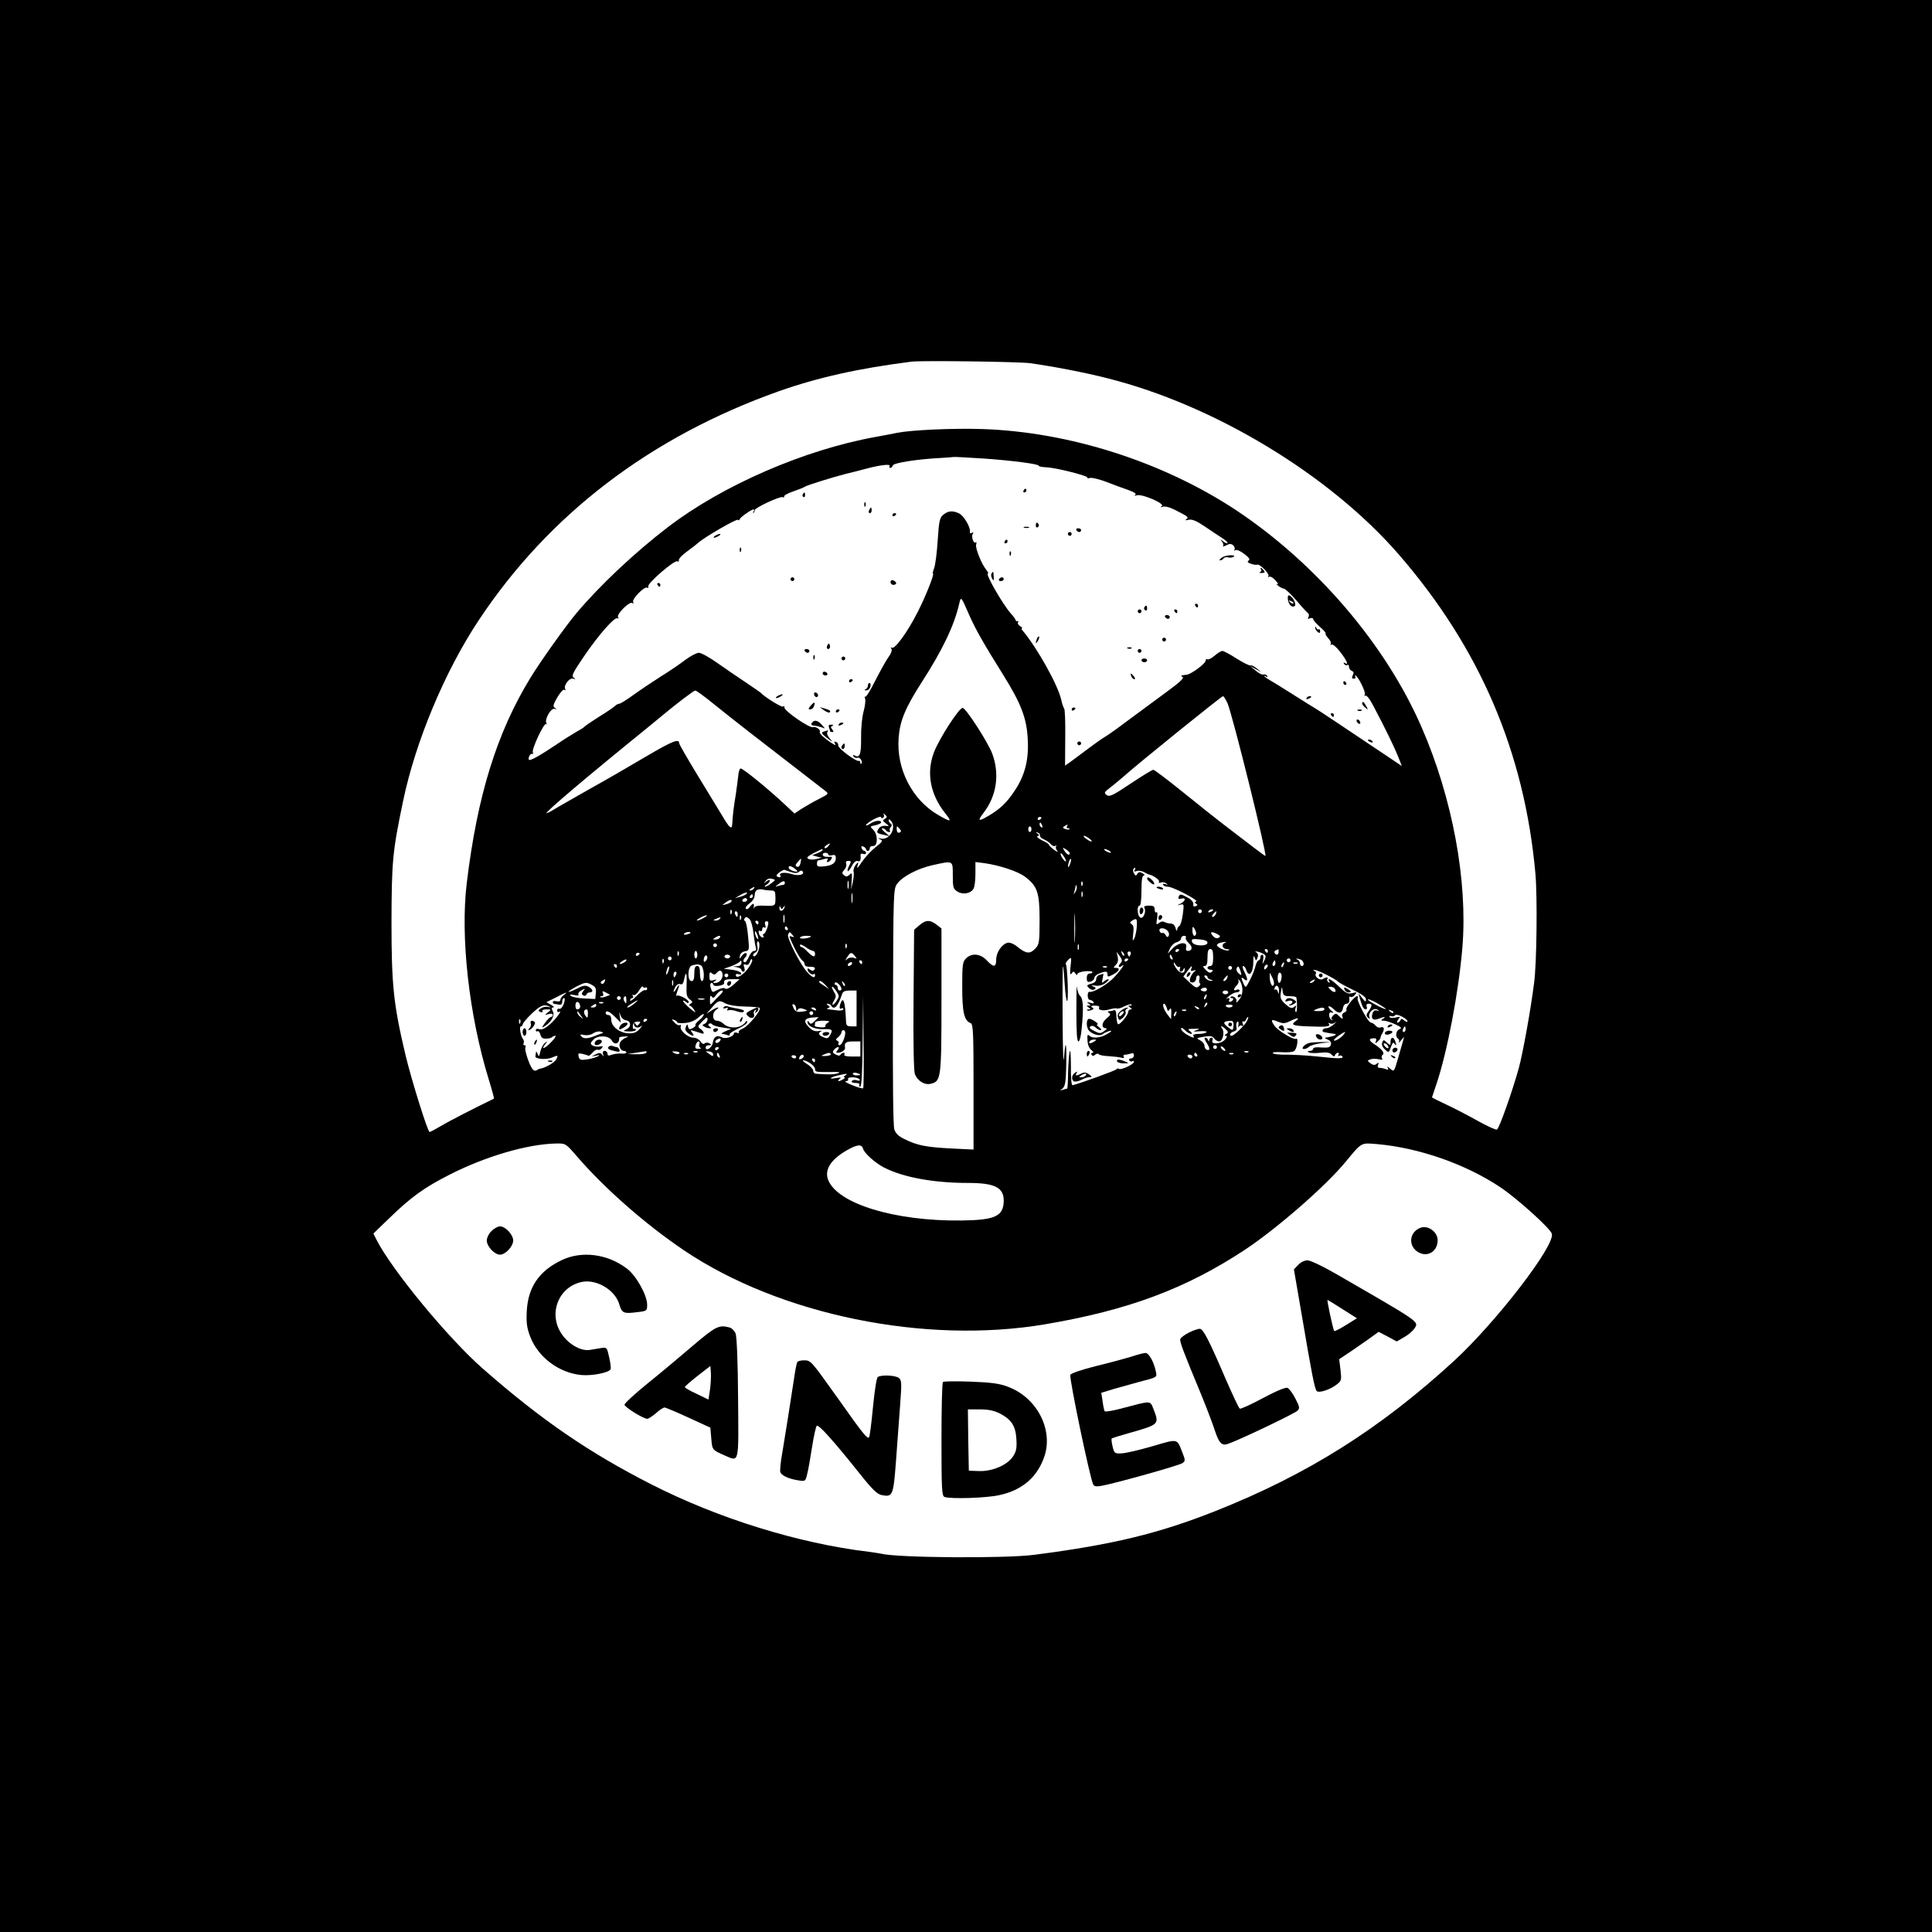 <?xml version="1.0" standalone="no"?>
<!DOCTYPE svg PUBLIC "-//W3C//DTD SVG 20010904//EN"
 "http://www.w3.org/TR/2001/REC-SVG-20010904/DTD/svg10.dtd">
<svg version="1.0" xmlns="http://www.w3.org/2000/svg"
 width="1024pt" height="1024pt" viewBox="0 0 1024 1024"
 preserveAspectRatio="xMidYMid meet">

<g transform="translate(0,1024) scale(0.1,-0.1)"
fill="#000000" stroke="none">
<path d="M0 5120 l0 -5120 5120 0 5120 0 0 5120 0 5120 -5120 0 -5120 0 0
-5120z m5460 3195 c127 -18 289 -49 410 -80 566 -142 1178 -512 1544 -934 429
-495 666 -1047 724 -1691 11 -123 7 -478 -7 -580 -19 -149 -59 -369 -81 -451
-34 -123 -104 -321 -116 -326 -7 -2 -53 19 -103 47 -50 28 -125 67 -166 86
-41 19 -75 36 -75 38 0 1 11 34 24 72 57 169 118 490 137 723 29 352 -53 792
-216 1166 -191 440 -559 869 -985 1152 -387 255 -882 414 -1345 429 -154 5
-373 -5 -450 -20 -16 -4 -68 -13 -115 -22 -377 -68 -810 -256 -1100 -478 -174
-133 -360 -308 -484 -455 -58 -69 -191 -256 -245 -344 -178 -292 -281 -623
-337 -1087 -35 -285 12 -703 117 -1043 17 -55 29 -100 27 -100 -109 -53 -236
-118 -279 -144 -31 -18 -59 -33 -62 -33 -10 0 -96 276 -127 405 -64 269 -75
372 -75 705 1 324 5 374 61 642 66 318 222 691 403 963 372 560 910 970 1588
1211 206 73 426 122 703 157 49 7 575 0 630 -8z m-250 -505 c157 -11 301 -30
296 -39 -2 -3 17 -7 42 -8 56 -3 225 -47 216 -55 -3 -4 3 -4 14 -1 11 2 48 -7
83 -20 35 -14 87 -33 116 -43 34 -12 48 -21 40 -27 -7 -5 -4 -6 9 -2 29 8 150
-45 132 -57 -10 -7 -8 -8 4 -4 18 5 45 -4 107 -38 26 -14 31 -20 20 -27 -10
-7 -6 -8 11 -4 19 4 40 -5 85 -35 33 -23 75 -50 93 -62 18 -11 31 -23 28 -26
-3 -3 -14 1 -23 9 -16 12 -17 12 -6 -2 7 -9 9 -19 5 -24 -4 -4 3 -2 16 4 18
10 27 10 38 1 7 -7 11 -17 7 -23 -3 -6 -1 -7 5 -3 7 4 28 -5 47 -20 26 -20 32
-29 23 -35 -9 -6 -5 -11 12 -17 14 -5 29 -7 33 -5 12 7 67 -48 60 -60 -3 -6
-2 -7 4 -4 6 4 21 -5 34 -20 13 -14 17 -23 9 -19 -8 4 -6 0 4 -8 11 -9 25 -16
31 -16 7 0 36 -28 66 -62 29 -35 58 -66 63 -69 4 -4 5 -13 1 -20 -6 -9 -3 -11
8 -6 10 3 17 2 17 -4 0 -5 16 -24 35 -41 20 -17 34 -33 31 -35 -3 -3 4 -14 14
-26 11 -11 17 -25 13 -30 -3 -6 -1 -7 5 -3 6 3 26 -14 46 -40 36 -47 46 -72
24 -58 -7 4 -8 3 -4 -5 4 -6 12 -9 17 -6 5 4 9 -1 9 -10 0 -8 7 -18 15 -21 10
-4 12 -11 5 -23 -6 -13 -5 -18 5 -18 8 0 12 4 9 9 -3 4 -3 8 0 8 12 0 57 -90
50 -101 -4 -7 -3 -9 3 -6 6 4 25 -20 43 -56 63 -119 110 -216 130 -266 l20
-51 -88 59 c-252 169 -354 237 -370 246 -10 6 -64 39 -120 75 -57 36 -112 70
-123 76 -11 6 -23 15 -27 19 -4 5 -1 5 7 0 9 -5 12 -4 7 3 -4 6 -12 9 -19 7
-7 -3 -25 6 -42 21 l-30 25 30 -17 30 -16 -25 20 c-13 11 -28 18 -32 15 -5 -2
-38 14 -73 36 -35 23 -70 41 -76 41 -6 0 -25 -11 -41 -25 -16 -14 -34 -23 -39
-19 -5 3 -9 -1 -9 -8 0 -15 -77 -72 -100 -74 -33 -4 -35 -5 -22 -12 9 -6 -17
-30 -83 -78 -52 -38 -138 -102 -191 -141 -53 -40 -112 -83 -132 -95 -21 -12
-64 -43 -97 -68 -33 -25 -74 -55 -90 -67 l-30 -21 1 147 c1 80 -1 151 -6 156
-4 6 -11 26 -15 45 -16 76 -126 274 -205 368 -6 6 -7 12 -3 12 4 0 0 5 -10 11
-9 6 -15 15 -11 20 3 5 2 8 -3 7 -4 -2 -9 1 -10 5 0 5 -12 21 -25 35 -43 48
-137 212 -122 212 4 0 1 8 -7 18 -26 30 -62 120 -55 137 3 9 2 13 -3 10 -12
-7 -24 31 -15 46 5 8 3 9 -5 5 -8 -5 -11 -3 -10 5 4 24 -33 87 -58 98 -34 16
-57 14 -83 -7 -19 -15 -23 -31 -30 -137 -4 -66 -13 -132 -19 -147 -6 -16 -9
-28 -6 -28 9 0 -36 -115 -80 -202 -53 -105 -122 -201 -138 -191 -6 4 -7 1 -2
-6 4 -8 -2 -26 -16 -44 -13 -18 -44 -74 -70 -125 -25 -50 -49 -89 -53 -85 -4
4 -4 0 -1 -9 4 -9 0 -41 -8 -70 -8 -30 -14 -90 -13 -140 1 -88 -8 -109 -36
-91 -7 4 -8 1 -4 -6 5 -7 14 -10 21 -7 13 5 30 -22 20 -32 -3 -3 -5 0 -5 6 0
7 -4 11 -8 9 -16 -4 -112 68 -109 82 1 8 -4 16 -12 19 -9 3 -11 0 -6 -8 6 -9
4 -11 -6 -5 -38 22 -79 57 -74 65 7 11 -20 31 -36 26 -18 -7 -155 88 -151 104
1 6 -2 9 -8 5 -8 -5 -98 51 -120 75 -3 3 -39 27 -80 55 -41 27 -108 73 -149
102 -41 29 -84 53 -97 53 -12 0 -44 -17 -71 -37 -26 -20 -84 -60 -128 -87 -44
-28 -110 -72 -146 -98 -37 -27 -71 -48 -77 -48 -6 0 -17 -6 -24 -13 -7 -7 -44
-32 -83 -56 -38 -24 -72 -47 -75 -51 -3 -4 -21 -16 -40 -26 -19 -11 -70 -42
-112 -71 -85 -57 -138 -87 -144 -80 -8 8 8 37 17 31 5 -3 6 1 3 9 -6 18 60
159 71 150 4 -5 5 -3 1 4 -11 19 24 82 43 76 13 -4 13 -3 2 5 -12 8 -9 18 13
56 16 27 32 44 38 40 7 -4 8 -2 4 4 -11 18 23 62 42 55 14 -4 15 -3 2 6 -12 8
-3 27 55 112 80 117 163 211 178 202 6 -3 7 -1 3 6 -10 15 60 85 75 75 8 -4 9
-3 5 5 -9 14 59 85 74 76 5 -3 8 0 6 7 -6 16 140 142 154 133 6 -4 9 -1 8 6
-2 6 17 27 42 45 25 18 53 40 62 48 35 31 200 126 209 121 5 -4 9 -3 9 2 0 9
62 53 74 53 4 0 4 -6 0 -12 -4 -7 -4 -10 0 -6 4 3 7 10 6 14 -2 11 133 75 148
69 7 -2 11 -1 8 3 -3 5 18 17 47 27 29 10 57 21 62 25 11 8 156 53 220 69 22
5 65 16 95 24 80 22 143 30 135 17 -3 -5 -2 -10 3 -10 6 0 12 6 15 14 5 13
133 33 257 39 30 2 60 4 65 5 6 1 75 -3 155 -8z m-75 -825 c35 -80 76 -152
184 -325 92 -148 122 -225 128 -333 7 -109 -13 -193 -67 -275 -44 -67 -78 -99
-142 -137 -54 -31 -58 -27 -24 18 69 90 85 205 45 313 -23 60 -136 236 -156
242 -17 5 -126 -164 -153 -236 -41 -109 -20 -222 61 -324 36 -45 30 -47 -36
-9 -140 80 -225 245 -212 411 7 90 35 158 123 295 112 174 173 303 199 419 8
36 10 33 50 -59z m-1350 -478 c90 -73 269 -212 464 -362 57 -44 113 -87 124
-96 21 -16 20 -17 -33 -44 -30 -15 -71 -39 -92 -52 l-37 -25 -48 45 c-89 84
-228 197 -238 194 -5 -2 -11 -19 -12 -38 -2 -19 -8 -63 -13 -99 -11 -65 -17
-114 -19 -158 -1 -32 -15 -21 -54 46 -19 31 -78 128 -131 215 -53 87 -96 162
-96 167 0 27 -35 13 -173 -68 -84 -50 -219 -128 -302 -174 -82 -47 -166 -94
-185 -106 -19 -12 -38 -22 -43 -22 -14 0 214 193 536 454 21 17 54 44 73 60
80 67 170 135 179 136 6 0 51 -33 100 -73z m2721 6 c28 -67 210 -801 201 -810
-2 -1 -92 67 -228 172 -35 27 -130 102 -210 167 -80 65 -151 118 -156 118 -6
0 -60 -33 -120 -73 -94 -63 -113 -72 -127 -61 -16 11 -14 15 20 41 20 15 50
41 68 56 73 66 519 426 528 427 4 0 15 -17 24 -37z m-1816 -613 c-13 -8 -12
-11 5 -24 20 -15 20 -16 -4 -13 -13 1 -28 -5 -34 -15 -14 -21 -10 -25 28 -33
l30 -7 -25 21 c-14 11 -20 21 -13 21 6 0 15 -4 18 -10 3 -5 11 -10 17 -10 6 0
8 3 5 7 -4 3 -2 12 4 19 7 8 7 14 -1 19 -5 3 -10 12 -10 18 0 7 7 4 14 -6 28
-36 -9 -100 -53 -92 -20 4 -22 3 -7 -3 17 -8 15 -12 -24 -43 -24 -19 -56 -54
-73 -79 -20 -31 -27 -37 -22 -20 6 24 5 24 -10 6 -8 -11 -13 -27 -11 -35 3 -9
1 -34 -4 -56 l-9 -40 3 47 c3 41 2 45 -11 32 -12 -11 -18 -12 -29 -3 -13 10
-12 14 1 29 9 9 13 24 10 32 -4 9 0 15 10 15 18 0 18 -2 4 -29 -6 -11 -8 -22
-6 -25 3 -3 13 9 22 27 10 20 22 30 31 26 13 -5 18 5 15 31 -1 8 5 10 14 7 8
-3 15 -1 15 5 0 6 -4 11 -9 11 -5 0 -11 7 -14 14 -4 10 -1 13 9 9 7 -3 14 -9
14 -14 0 -5 5 -9 10 -9 6 0 10 6 10 14 0 8 8 13 18 12 25 -2 26 60 1 85 -19
19 -19 19 11 25 16 4 30 10 30 15 0 14 -34 10 -58 -7 -12 -8 -22 -12 -22 -7 0
4 18 18 40 30 22 12 40 17 40 12 0 -6 5 -7 10 -4 6 4 7 12 4 18 -4 8 -2 7 7
-1 12 -11 12 -14 -1 -22z m830 6 c0 -3 -4 -8 -10 -11 -5 -3 -10 -1 -10 4 0 6
5 11 10 11 6 0 10 -2 10 -4z m4 -42 c3 -8 2 -12 -4 -9 -6 3 -10 10 -10 16 0
14 7 11 14 -7z m131 -4 c-3 -5 -1 -10 6 -10 7 0 10 -2 7 -5 -3 -3 -13 -2 -22
1 -14 5 -15 9 -4 15 17 11 20 11 13 -1z m-886 -14 c9 -10 8 -15 -2 -19 -8 -3
-13 3 -14 14 -2 23 1 24 16 5z m698 -1 c0 -8 -4 -15 -9 -15 -4 0 -8 7 -8 15 0
8 4 15 8 15 5 0 9 -7 9 -15z m45 -34 c-1 -6 8 -15 21 -20 12 -5 29 -16 36 -25
7 -9 18 -13 25 -9 6 3 8 3 4 -2 -4 -4 -2 -15 5 -24 7 -9 2 -8 -15 4 -15 11
-28 23 -28 27 0 4 -17 15 -37 24 -20 10 -31 20 -24 22 11 4 10 6 0 14 -11 8
-11 9 1 5 8 -2 14 -10 12 -16z m262 -16 c11 -8 16 -15 10 -15 -5 0 -18 7 -28
15 -11 8 -16 15 -10 15 5 0 18 -7 28 -15z m-1384 -40 c-7 -9 -15 -13 -19 -10
-3 3 1 10 9 15 21 14 24 12 10 -5z m1280 -37 c0 -15 -15 -8 -28 12 -12 19 -11
20 8 8 11 -7 20 -16 20 -20z m-1310 17 c0 -3 -12 -11 -27 -17 l-28 -11 25 -7
25 -6 -28 -7 c-15 -4 -34 -4 -43 1 -11 6 -4 13 28 30 48 24 48 24 48 17z
m1520 -5 c8 -5 11 -10 5 -10 -5 0 -17 5 -25 10 -8 5 -10 10 -5 10 6 0 17 -5
25 -10z m-1490 -19 c0 -5 9 -7 20 -4 15 4 20 0 20 -15 0 -26 -18 -39 -62 -44
-31 -3 -38 -1 -38 14 0 10 3 18 8 18 4 0 18 3 31 7 18 5 22 3 16 -7 -5 -8 -3
-11 5 -8 15 5 27 30 13 27 -4 -1 -16 -1 -25 0 -22 1 -24 21 -3 21 8 0 15 -4
15 -9z m1260 -35 c0 -5 -7 -1 -15 10 -8 10 -14 24 -14 29 0 6 6 1 14 -9 8 -11
15 -24 15 -30z m-1407 -10 c-3 -15 -10 -23 -18 -20 -11 4 -10 10 3 25 21 24
20 24 15 -5z m1428 -7 c-5 -13 -10 -19 -10 -12 -1 15 10 45 15 40 3 -2 0 -15
-5 -28z m-621 -59 c0 -62 2 -71 24 -85 29 -19 72 -11 86 15 6 10 10 46 10 80
l0 61 48 -6 c79 -11 175 -43 212 -70 68 -50 80 -84 80 -229 0 -119 -2 -132
-22 -153 -28 -30 -48 -29 -92 6 -23 19 -43 27 -56 24 -31 -8 -60 -52 -60 -89
0 -42 -14 -43 -50 -4 -34 36 -80 40 -110 10 -18 -18 -20 -33 -20 -150 0 -135
10 -180 45 -193 13 -6 15 -49 15 -338 l0 -332 -122 6 c-131 7 -177 16 -245 50
-30 14 -46 30 -53 51 -6 20 -9 252 -7 653 2 612 2 622 23 650 28 38 109 80
185 97 113 25 109 27 109 -54z m-836 35 c11 -8 15 -15 9 -15 -19 0 -43 12 -43
21 0 13 12 11 34 -6z m1800 -7 c-5 -8 -2 -9 10 -5 10 4 27 1 39 -5 12 -7 24
-13 27 -13 24 -5 58 -30 53 -38 -4 -6 0 -8 9 -5 8 4 21 2 29 -4 11 -8 10 -9
-4 -4 -11 3 -16 2 -12 -4 3 -6 15 -10 26 -10 26 0 165 -73 149 -78 -9 -3 -10
-6 0 -12 9 -5 8 -9 -3 -13 -10 -4 -14 0 -12 11 1 10 -10 24 -29 34 -38 21 -43
21 -49 4 -4 -10 0 -12 14 -9 26 7 24 -11 -3 -26 -21 -10 -21 -11 -2 -6 20 5
20 3 13 -52 -4 -32 -13 -59 -18 -61 -6 -2 -11 -11 -12 -20 -1 -10 -4 -6 -8 8
-4 16 -14 25 -26 25 -11 0 -26 4 -33 8 -8 5 -19 3 -29 -5 -15 -12 -16 -9 -10
25 3 22 2 35 -4 32 -5 -4 -9 3 -9 14 0 17 -6 21 -31 21 -19 0 -28 -4 -24 -11
12 -18 -4 -59 -20 -53 -17 7 -21 64 -5 64 6 0 10 33 10 80 0 57 4 80 13 80 6
0 4 5 -7 11 -14 9 -21 8 -27 -2 -8 -12 -11 -12 -18 1 -9 13 -6 30 5 30 3 0 2
-5 -2 -12z m-1825 -9 c23 -8 35 -8 45 0 10 8 16 9 21 1 10 -17 -24 -24 -62
-12 -36 11 -67 6 -57 -9 6 -11 -9 -12 -20 -2 -5 5 20 26 40 33 1 0 15 -5 33
-11z m-100 -60 c-13 -10 -28 -19 -34 -18 -5 0 -2 4 8 10 9 5 17 15 17 21 0 6
-7 5 -17 -3 -16 -13 -17 -12 -5 2 8 11 21 15 34 11 20 -5 20 -5 -3 -23z m408
-26 c-3 -10 -5 -2 -5 17 0 19 2 27 5 18 2 -10 2 -26 0 -35z m-337 27 c0 -5 -4
-10 -9 -10 -5 0 -18 -3 -28 -6 -16 -6 -16 -5 2 9 23 19 35 21 35 7z m1577 -12
c-3 -8 -6 -5 -6 6 -1 11 2 17 5 13 3 -3 4 -12 1 -19z m-37 -35 c-11 -17 -11
-17 -6 0 3 10 6 24 7 30 0 9 2 9 5 0 3 -7 0 -20 -6 -30z m-1705 17 c-3 -5 -12
-10 -18 -10 -7 0 -6 4 3 10 19 12 23 12 15 0z m93 -10 c19 0 22 -5 22 -40 0
-43 0 -43 -67 -40 -26 1 -43 -3 -46 -12 -2 -7 -3 -5 -2 5 4 22 -4 22 -21 0 -7
-10 -16 -14 -21 -10 -4 5 4 18 20 29 16 12 27 29 27 43 0 26 15 36 45 30 11
-3 30 -5 43 -5z m429 -62 c-2 -13 -4 -3 -4 22 0 25 2 35 4 23 2 -13 2 -33 0
-45z m1220 30 c-3 -7 -5 -2 -5 12 0 14 2 19 5 13 2 -7 2 -19 0 -25z m-1782 13
c-6 -5 -21 -12 -35 -15 l-25 -7 25 15 c28 17 50 21 35 7z m35 -11 c0 -5 -5
-10 -11 -10 -5 0 -7 5 -4 10 3 6 8 10 11 10 2 0 4 -4 4 -10z m-30 -20 c0 -5
-7 -10 -16 -10 -8 0 -12 5 -9 10 3 6 10 10 16 10 5 0 9 -4 9 -10z m-84 -9 c-3
-5 -16 -11 -28 -14 -22 -6 -22 -5 -4 8 22 17 40 20 32 6z m276 -30 c8 12 9 12
6 0 -6 -22 -28 -25 -27 -4 0 12 2 14 6 4 5 -11 7 -11 15 0z m1545 -173 c-2
-35 -3 -7 -3 62 0 69 1 97 3 63 2 -35 2 -91 0 -125z m-1820 140 c-3 -8 -6 -5
-6 6 -1 11 2 17 5 13 3 -3 4 -12 1 -19z m2493 12 c0 -5 -4 -10 -10 -10 -5 0
-10 5 -10 10 0 6 5 10 10 10 6 0 10 -4 10 -10z m60 6 c0 -2 -7 -7 -16 -10 -8
-3 -12 -2 -9 4 6 10 25 14 25 6z m-2520 -21 c0 -8 -2 -15 -4 -15 -2 0 -6 7
-10 15 -3 8 -1 15 4 15 6 0 10 -7 10 -15z m2534 0 c-4 -8 -11 -15 -16 -15 -6
0 -5 6 2 15 7 8 14 15 16 15 2 0 1 -7 -2 -15z m-2287 -42 c-3 -10 -5 -2 -5 17
0 19 2 27 5 18 2 -10 2 -26 0 -35z m-427 22 c-14 -8 -29 -14 -35 -14 -5 0 1 6
15 14 14 8 30 14 35 14 6 0 -1 -6 -15 -14z m197 -7 c-3 -8 -6 -5 -6 6 -1 11 2
17 5 13 3 -3 4 -12 1 -19z m-112 2 c-3 -5 -14 -10 -23 -9 -14 0 -13 2 3 9 27
11 27 11 20 0z m159 -3 c7 -7 16 -41 20 -75 4 -35 10 -70 13 -78 3 -8 -1 -14
-10 -14 -8 0 -20 -13 -27 -30 -7 -16 -16 -30 -21 -30 -13 0 -11 14 3 28 6 6 8
15 4 19 -4 5 -14 -1 -23 -12 -15 -20 -15 -20 -11 0 2 12 13 21 27 23 23 4 23
5 16 80 -4 43 -11 79 -16 80 -5 2 -7 8 -3 13 7 12 13 11 28 -4z m2051 -41 c-2
-24 -8 -52 -14 -62 -8 -15 -9 -10 -5 25 4 31 2 46 -7 52 -12 8 -11 11 1 19 25
16 28 12 25 -34z m-2005 24 c0 -5 -2 -10 -4 -10 -3 0 -8 5 -11 10 -3 6 -1 10
4 10 6 0 11 -4 11 -10z m47 -27 c-6 -18 -14 -33 -19 -33 -5 0 -6 -5 -2 -11 4
-7 1 -10 -7 -7 -8 3 -16 13 -17 23 -3 10 0 15 7 11 6 -4 11 0 11 9 0 9 5 13
11 9 7 -4 9 0 5 13 -4 13 -2 20 7 20 11 0 12 -7 4 -34z m108 -3 c3 -5 1 -10
-4 -10 -6 0 -11 5 -11 10 0 6 2 10 4 10 3 0 8 -4 11 -10z m2165 -27 c0 -7 -4
-13 -10 -13 -5 0 -10 12 -10 28 0 21 2 24 10 12 5 -8 10 -21 10 -27z m-150 12
c6 -8 8 -19 4 -26 -5 -8 -9 -7 -16 5 -5 9 -13 14 -18 11 -4 -3 -10 2 -14 10
-7 20 27 20 44 0z m-2171 -40 c0 -5 -4 -3 -9 5 -5 8 -9 22 -9 30 0 16 17 -16
18 -35z m-359 31 c0 -2 -9 -6 -20 -9 -11 -3 -18 -1 -14 4 5 9 34 13 34 5z
m540 -11 c11 -13 10 -14 -4 -9 -14 5 -14 3 -3 -22 23 -53 50 -99 61 -106 6 -4
11 -13 11 -20 0 -8 12 -13 28 -12 26 0 33 -6 20 -19 -3 -4 -12 -2 -20 4 -8 7
-13 8 -13 1 0 -14 25 -33 33 -25 4 3 7 1 7 -5 0 -19 -15 -14 -42 16 -34 36
-108 180 -101 198 6 17 8 17 23 -1z m2252 4 c16 -8 18 -13 8 -19 -8 -5 -19 -3
-27 5 -25 25 -15 32 19 14z m-2637 -19 c-3 -5 -14 -10 -23 -10 -15 0 -15 2 -2
10 20 13 33 13 25 0z m484 6 c-12 -10 -59 -15 -59 -6 0 5 14 10 32 10 17 0 29
-2 27 -4z m1986 -5 c-3 -6 4 -19 16 -30 22 -20 19 -41 -6 -41 -8 0 -11 7 -8
20 8 31 -40 26 -72 -7 l-26 -28 12 28 c7 15 23 30 36 33 13 4 23 12 23 20 0 8
7 14 16 14 8 0 13 -4 9 -9z m115 -27 c0 -22 -76 -19 -82 4 -4 15 1 17 39 13
28 -2 43 -8 43 -17z m-2375 -16 c-1 -30 -21 -65 -32 -55 -4 5 0 13 10 18 12 7
15 17 11 35 -3 13 -2 24 3 24 5 0 9 -10 8 -22z m2468 15 c-22 -8 -14 -33 10
-34 12 0 16 -3 9 -6 -15 -6 -62 16 -62 28 0 4 8 10 18 12 23 6 40 7 25 0z
m-2693 -13 c0 -5 -4 -10 -10 -10 -5 0 -10 5 -10 10 0 6 5 10 10 10 6 0 10 -4
10 -10z m509 -30 c6 0 11 -7 11 -15 0 -21 -11 -18 -39 10 -13 14 -27 25 -32
25 -5 0 -9 5 -9 11 0 6 13 1 29 -10 16 -12 34 -21 40 -21z m178 18 c-3 -8 -6
-5 -6 6 -1 11 2 17 5 13 3 -3 4 -12 1 -19z m1230 -10 c-3 -7 -5 -2 -5 12 0 14
2 19 5 13 2 -7 2 -19 0 -25z m533 -2 c0 -3 -4 -8 -10 -11 -5 -3 -10 -1 -10 4
0 6 5 11 10 11 6 0 10 -2 10 -4z m180 -41 c0 -33 -4 -45 -15 -45 -8 0 -15 -4
-15 -10 0 -5 8 -10 17 -10 12 0 14 -3 6 -11 -8 -8 -17 -5 -32 10 -16 16 -17
21 -6 21 11 0 15 12 15 45 0 33 4 45 15 45 11 0 15 -12 15 -45z m290 35 c0 -5
-2 -10 -4 -10 -3 0 -8 5 -11 10 -3 6 -1 10 4 10 6 0 11 -4 11 -10z m57 -5 c0
-17 -13 -20 -21 -6 -4 5 0 12 6 14 7 3 13 6 14 6 0 1 1 -6 1 -14z m-3180 -17
c-3 -8 -6 -5 -6 6 -1 11 2 17 5 13 3 -3 4 -12 1 -19z m99 2 c0 -11 -4 -20 -8
-20 -4 0 -8 9 -8 20 0 11 4 20 8 20 4 0 8 -9 8 -20z m2262 -5 c-3 -3 -9 2 -12
12 -6 14 -5 15 5 6 7 -7 10 -15 7 -18z m35 8 c-3 -7 -6 -13 -8 -13 -2 0 -5 6
-8 13 -3 8 1 14 8 14 7 0 11 -6 8 -14z m711 -4 c6 -5 5 -17 -3 -31 -11 -22
-11 -22 -6 5 3 15 1 27 -5 27 -5 0 -10 -7 -10 -15 0 -8 -4 -15 -9 -15 -5 0
-12 -13 -16 -28 -3 -15 -16 -49 -29 -74 -23 -46 -24 -46 -35 -22 -15 33 -14
39 4 24 20 -17 20 1 0 40 -9 17 -11 30 -6 30 5 0 13 -9 16 -20 14 -44 38 -17
38 44 0 29 2 35 7 21 7 -19 8 -19 15 -1 5 11 3 22 -6 28 -10 6 -7 7 11 3 14
-4 29 -11 34 -16z m-3314 7 c0 -3 -4 -8 -10 -11 -5 -3 -10 -1 -10 4 0 6 5 11
10 11 6 0 10 -2 10 -4z m1141 -13 c12 -15 12 -16 -5 -10 -10 4 -25 2 -34 -5
-14 -12 -14 -11 -1 10 17 26 22 27 40 5z m1410 -36 c-18 -18 -13 -31 6 -16 26
21 -19 -40 -54 -73 -36 -33 -102 -70 -117 -65 -6 3 -11 -6 -11 -19 0 -13 5
-24 12 -24 6 0 15 -5 19 -11 4 -8 -1 -9 -17 -4 -19 5 -21 4 -9 -4 13 -10 13
-11 0 -11 -13 0 -13 -1 0 -10 12 -8 12 -10 1 -10 -8 0 -12 -2 -9 -5 3 -3 13
-2 22 1 14 5 15 9 4 15 -9 6 -4 9 15 9 16 0 26 -4 23 -9 -9 -15 21 -21 55 -11
17 5 35 7 39 5 4 -3 22 2 39 11 18 9 35 13 38 10 4 -3 0 -6 -8 -6 -11 0 -11
-2 1 -10 10 -6 11 -10 3 -10 -7 0 -13 -6 -13 -12 0 -18 -47 -74 -55 -66 -4 4
-7 23 -8 43 -1 26 -5 34 -15 30 -7 -3 -19 -5 -25 -5 -8 0 -7 -3 1 -9 11 -6 7
-13 -13 -29 -27 -22 -29 -52 -3 -52 7 0 3 -7 -10 -15 -19 -14 -25 -14 -53 1
-23 11 -28 18 -19 24 8 5 19 2 27 -6 8 -8 20 -14 26 -14 7 0 3 7 -7 15 -11 8
-16 15 -10 15 14 1 -28 30 -43 30 -17 0 -17 -47 0 -64 19 -19 56 -29 70 -18
15 11 47 23 47 17 0 -2 -13 -11 -30 -20 -34 -18 -72 -19 -87 -4 -9 9 -11 2 -9
-26 1 -23 9 -42 21 -51 10 -8 13 -14 6 -14 -7 0 -9 -5 -6 -10 5 -8 11 -8 20 0
7 6 16 7 19 2 2 -4 26 -9 53 -10 26 -2 56 -5 67 -8 12 -4 16 -2 12 5 -4 6 -1
11 8 11 8 0 21 3 30 6 11 4 16 1 16 -10 0 -9 -7 -16 -16 -16 -8 0 -12 -5 -9
-10 4 -6 11 -8 16 -5 5 4 9 2 9 -3 0 -13 -68 -45 -79 -37 -5 3 -11 2 -13 -2
-2 -6 -186 -73 -233 -85 -6 -2 -10 37 -9 102 0 60 -3 92 -7 75 -3 -16 -7 -67
-8 -112 0 -46 -3 -83 -5 -83 -2 0 -13 -3 -23 -6 -17 -6 -17 -6 -1 7 13 11 17
35 19 109 3 129 -3 164 -11 60 -4 -53 -7 23 -8 199 -1 156 0 282 2 280 2 -2 6
-44 9 -92 8 -123 20 -124 16 -2 -2 55 -6 102 -10 105 -3 3 3 13 13 23 17 16
18 15 12 -35 -4 -39 -2 -49 5 -38 10 13 12 13 21 0 5 -8 10 -10 10 -4 0 7 18
14 40 16 22 2 40 0 40 -4 0 -5 -7 -8 -15 -8 -9 0 -15 -9 -15 -24 0 -19 4 -23
20 -19 11 3 20 12 20 19 0 8 12 19 26 24 35 14 44 13 44 -5 0 -14 3 -14 30 0
32 17 40 35 14 35 -14 0 -14 1 0 16 11 10 14 25 10 42 l-6 27 17 -23 c13 -18
14 -27 6 -35z m-2200 10 c-8 -8 -11 -7 -11 4 0 20 13 34 18 19 3 -7 -1 -17 -7
-23z m129 23 c0 -5 -7 -10 -15 -10 -8 0 -15 5 -15 10 0 6 7 10 15 10 8 0 15
-4 15 -10z m2344 -6 c3 -8 2 -12 -4 -9 -6 3 -10 10 -10 16 0 14 7 11 14 -7z
m-2654 -4 c0 -5 -4 -10 -10 -10 -5 0 -10 5 -10 10 0 6 5 10 10 10 6 0 10 -4
10 -10z m-250 -20 c-24 -15 -36 -11 -14 4 10 8 21 12 24 10 2 -3 -2 -9 -10
-14z m207 -2 c-3 -8 -6 -5 -6 6 -1 11 2 17 5 13 3 -3 4 -12 1 -19z m444 -36
c-28 -36 -61 -51 -61 -29 0 5 7 6 16 3 10 -4 14 -1 12 6 -3 7 -24 15 -48 18
l-44 5 40 14 c21 8 42 19 46 25 5 7 8 4 8 -6 0 -12 -8 -18 -22 -19 l-23 -2 23
-4 c12 -2 22 -9 22 -14 0 -5 5 -9 11 -9 6 0 8 9 4 22 -6 16 -4 20 8 15 10 -4
17 2 22 16 4 14 8 17 12 9 2 -6 -9 -29 -26 -50z m2019 54 c0 -3 -4 -8 -10 -11
-5 -3 -10 -1 -10 4 0 6 5 11 10 11 6 0 10 -2 10 -4z m860 -6 c0 -5 -4 -10 -10
-10 -5 0 -10 5 -10 10 0 6 5 10 10 10 6 0 10 -4 10 -10z m54 4 c17 -7 22 -34
6 -34 -5 0 -10 6 -10 14 0 8 -6 17 -12 19 -7 3 -10 6 -6 6 3 1 13 -2 22 -5z
m-2324 -14 c0 -5 -2 -10 -4 -10 -3 0 -8 5 -11 10 -3 6 -1 10 4 10 6 0 11 -4
11 -10z m2190 -5 c0 -8 -4 -15 -10 -15 -5 0 -7 7 -4 15 4 8 8 15 10 15 2 0 4
-7 4 -15z m-2245 -5 c-3 -5 -11 -10 -16 -10 -6 0 -7 5 -4 10 3 6 11 10 16 10
6 0 7 -4 4 -10z m1736 -15 c5 3 6 -1 3 -9 -3 -9 -2 -16 4 -16 6 0 13 6 15 13
4 9 6 9 6 0 2 -24 -22 -25 -40 -2 -10 13 -19 29 -18 34 0 6 4 2 10 -8 6 -9 14
-15 20 -12z m552 10 c-3 -9 -8 -14 -10 -11 -3 3 -2 9 2 15 9 16 15 13 8 -4z
m74 9 c-3 -3 -12 -4 -19 -1 -8 3 -5 6 6 6 11 1 17 -2 13 -5z m-3607 -14 c0 -5
-2 -10 -4 -10 -3 0 -8 5 -11 10 -3 6 -1 10 4 10 6 0 11 -4 11 -10z m444 4 c18
-7 23 -84 6 -84 -5 0 -10 18 -10 40 0 29 -4 40 -15 40 -11 0 -15 -11 -15 -40
0 -29 -4 -40 -15 -40 -23 0 -21 77 3 83 27 7 29 7 46 1z m2998 -16 c-7 -7 -12
-8 -12 -2 0 14 12 26 19 19 2 -3 -1 -11 -7 -17z m-3171 -19 c-5 -13 -10 -19
-10 -12 -1 15 10 45 15 40 3 -2 0 -15 -5 -28z m2326 25 c-3 -3 -12 -4 -19 -1
-8 3 -5 6 6 6 11 1 17 -2 13 -5z m447 -9 c-5 -11 -1 -14 12 -9 11 3 15 2 8 -3
-20 -15 -35 -51 -24 -58 14 -8 30 3 30 21 0 8 5 14 11 14 6 0 9 -9 6 -20 -3
-10 -1 -20 3 -22 4 -2 2 -9 -6 -16 -11 -10 -20 -7 -48 20 l-34 32 21 28 c23
31 29 35 21 13z m216 5 c0 -5 -4 -10 -10 -10 -5 0 -10 5 -10 10 0 6 5 10 10
10 6 0 10 -4 10 -10z m49 -35 c1 -5 -6 -2 -15 7 -10 9 -13 21 -8 29 5 9 9 8
15 -7 4 -10 8 -23 8 -29z m-2749 -4 c0 -21 -19 -41 -39 -41 -14 0 -14 2 -1 11
12 8 10 9 -7 4 -20 -5 -23 -3 -23 21 0 21 3 24 14 15 10 -9 16 -8 26 4 15 18
30 11 30 -14z m3202 2 c29 -15 56 -31 59 -35 3 -5 38 -24 77 -43 50 -24 72
-40 72 -52 0 -15 -4 -14 -20 7 l-20 25 9 -32 c5 -18 12 -37 16 -43 10 -16 25
-12 19 5 -4 9 0 15 10 15 20 0 20 -10 0 -39 -13 -18 -14 -25 -4 -34 10 -9 12
-9 8 3 -8 23 24 51 42 39 13 -9 12 -10 -2 -5 -11 3 -19 -2 -23 -14 -10 -30 2
-41 31 -30 32 13 43 12 24 0 -12 -8 -12 -10 5 -10 11 0 38 -9 60 -19 32 -15
37 -20 23 -26 -20 -8 -24 -40 -8 -50 6 -4 8 -12 4 -18 -3 -7 2 -3 11 8 l17 20
-5 -20 c-3 -11 -15 -53 -27 -94 -21 -73 -21 -73 -42 -55 -12 11 -18 13 -13 5
6 -11 4 -13 -9 -8 -10 4 -24 7 -33 7 -10 0 -13 6 -9 16 5 13 4 14 -7 6 -10 -9
-18 -8 -33 2 -18 14 -18 15 -1 21 9 4 29 4 43 1 18 -5 24 -3 19 5 -4 6 -3 14
3 18 13 8 -3 30 -40 54 -33 21 -36 32 -9 34 15 1 18 -3 14 -15 -6 -14 -5 -15
9 -2 9 8 16 17 15 20 -1 3 4 15 11 26 12 23 7 35 -12 28 -7 -3 -19 2 -26 11
-7 8 -18 15 -24 15 -15 0 -78 118 -70 131 3 5 1 9 -3 9 -14 0 -63 -61 -57 -71
3 -5 -2 -12 -11 -15 -9 -4 -14 -13 -11 -20 7 -18 1 -18 -18 2 -14 14 -18 14
-31 1 -9 -10 -11 -17 -5 -20 6 -3 5 -4 -1 -3 -7 1 -13 12 -14 23 -1 15 3 20
14 16 11 -3 10 0 -3 11 -11 9 -17 18 -14 22 4 3 16 -4 28 -16 25 -25 44 -22
48 8 2 12 10 22 18 22 13 0 19 12 15 33 -1 5 3 6 8 3 5 -3 15 2 22 11 13 15
11 16 -14 9 -23 -5 -34 0 -69 34 -40 38 -67 53 -52 28 4 -7 3 -8 -5 -4 -6 4
-9 12 -6 17 8 11 -6 11 -24 0 -16 -10 -46 13 -37 28 4 5 0 12 -6 14 -9 4 -9 6
-1 6 6 1 35 -11 65 -26z m-3448 2 c-4 -8 -8 -15 -10 -15 -2 0 -4 7 -4 15 0 8
4 15 10 15 5 0 7 -7 4 -15z m3208 -21 c-6 -34 -21 -30 -20 5 1 18 5 28 13 25
7 -3 10 -16 7 -30z m-3153 -35 c-2 -51 1 -64 17 -76 16 -12 17 -15 4 -23 -8
-5 -10 -10 -5 -10 6 0 16 -10 24 -22 12 -19 8 -17 -22 7 -19 17 -36 34 -36 39
-1 5 6 3 14 -4 10 -8 15 -9 15 -1 0 14 -55 42 -64 33 -4 -3 -2 6 3 21 15 39
13 47 -4 17 -16 -28 -21 -19 -5 10 6 11 17 17 25 14 11 -5 17 3 21 25 10 49
16 36 13 -30z m221 51 c0 -5 -4 -10 -10 -10 -5 0 -10 5 -10 10 0 6 5 10 10 10
6 0 10 -4 10 -10z m2892 -48 c-7 -20 -22 6 -22 38 l0 25 13 -25 c8 -14 11 -31
9 -38z m-352 39 c0 -5 8 -12 18 -14 14 -4 14 -5 1 -6 -9 0 -22 6 -29 14 -9 10
-9 15 -1 15 6 0 11 -4 11 -9z m104 -6 c-4 -8 -11 -15 -16 -15 -6 0 -5 6 2 15
7 8 14 15 16 15 2 0 1 -7 -2 -15z m-3300 -20 c-4 -8 -11 -12 -16 -9 -6 4 -5
10 3 15 19 12 19 11 13 -6z m363 -17 c-3 -7 -5 -2 -5 12 0 14 2 19 5 13 2 -7
2 -19 0 -25z m321 3 c-21 -18 -37 -26 -44 -21 -6 6 -22 3 -39 -6 -32 -16 -30
-17 -39 14 -7 21 9 33 16 11 4 -11 58 -2 56 10 -2 17 5 21 42 21 l40 0 -32
-29z m2697 -23 c1 -21 -5 -42 -18 -58 -11 -14 -17 -17 -14 -8 6 16 -20 35 -31
23 -3 -3 0 -5 7 -5 7 0 9 -4 6 -10 -3 -5 -11 -10 -16 -10 -6 0 -7 5 -4 10 7
12 -7 13 -21 3 -5 -5 2 2 16 14 14 13 33 23 43 23 9 0 17 4 17 10 0 5 -7 7
-15 4 -19 -8 -19 3 0 23 8 8 12 20 9 26 -5 9 -3 8 6 0 7 -7 14 -27 15 -45z
m380 42 c-3 -5 -12 -10 -18 -10 -7 0 -6 4 3 10 19 12 23 12 15 0z m-3807 -64
l-3 -31 -60 3 c-33 1 -64 8 -70 14 -7 7 -2 9 18 4 18 -4 26 -3 23 3 -4 6 4 15
16 22 20 11 22 11 10 -3 -10 -13 -10 -18 -1 -24 7 -4 15 -2 17 4 2 7 10 12 18
12 21 0 17 18 -7 30 -16 9 -29 7 -61 -10 -22 -11 -42 -19 -44 -17 -3 2 17 15
43 29 44 22 50 23 76 10 23 -12 28 -19 25 -46z m1218 42 l19 -21 -27 18 c-29
18 -34 25 -20 25 5 0 17 -10 28 -22z m84 -20 c0 -5 -4 -8 -10 -8 -5 0 -10 7
-10 15 0 8 -5 15 -11 15 -5 0 -7 5 -4 11 7 10 34 -16 35 -33z m18 17 c-3 -3
-9 2 -12 12 -6 14 -5 15 5 6 7 -7 10 -15 7 -18z m-1057 -9 c5 3 9 0 9 -6 0 -7
-5 -10 -12 -8 -6 2 -26 -12 -44 -31 -19 -20 -34 -30 -34 -23 0 6 5 12 11 12 5
0 7 5 3 12 -4 6 -3 8 4 4 6 -3 19 7 29 24 10 17 19 26 21 20 2 -5 8 -8 13 -4z
m3358 -19 c-1 -17 -2 -18 -6 -4 -2 9 -9 15 -14 12 -5 -3 -6 1 -3 9 8 22 24 10
23 -17z m-2345 -2 c15 -23 15 -27 0 -50 -20 -30 -31 -26 -12 4 10 17 10 25 0
41 -23 37 -12 42 12 5z m1961 5 c-3 -5 -13 -6 -21 -3 -12 4 -13 8 -3 14 15 9
32 2 24 -11z m441 -30 c19 0 35 -3 35 -7 6 -30 4 -81 -2 -77 -5 2 -5 12 -2 22
6 14 4 15 -8 5 -13 -10 -21 -7 -46 15 -26 24 -29 33 -24 63 5 32 6 32 9 7 3
-24 8 -28 38 -28z m239 39 c12 -19 -5 -23 -22 -6 -16 16 -16 17 -1 17 9 0 20
-5 23 -11z m-3864 -41 c-13 -5 -26 -6 -29 -3 -3 3 0 5 7 5 8 0 11 7 7 15 -5
13 -2 14 16 4 l22 -12 -23 -9z m607 10 c-13 -12 -30 -30 -39 -40 -15 -16 -16
-15 -16 13 0 20 3 26 9 17 7 -10 13 -8 25 10 8 12 22 22 29 22 9 0 6 -8 -8
-22z m722 -73 l0 -95 -27 0 c-24 0 -28 4 -29 28 -4 100 -14 133 -28 96 -9 -23
-7 -36 4 -29 6 3 10 2 10 -4 0 -5 -12 -8 -27 -7 -16 2 -37 5 -48 6 -13 1 -15
3 -6 7 11 5 11 7 0 14 -9 6 -10 9 -2 9 6 0 15 -4 18 -10 16 -26 36 -6 59 63 4
12 16 17 41 17 l35 0 0 -95z m1970 85 c0 -5 -7 -10 -15 -10 -8 0 -15 5 -15 10
0 6 7 10 15 10 8 0 15 -4 15 -10z m-3522 -14 c-10 -7 -18 -19 -18 -26 0 -7 -8
-10 -20 -7 -11 3 -20 1 -20 -4 0 -5 3 -9 8 -10 4 0 15 -2 25 -4 11 -2 17 3 17
16 0 10 4 19 9 19 6 0 6 -12 -1 -31 -6 -17 -16 -28 -23 -26 -6 3 -12 -1 -12
-9 0 -7 5 -11 10 -7 21 13 -15 -37 -48 -66 -25 -22 -43 -30 -56 -26 -11 4 -19
2 -19 -5 0 -6 4 -9 9 -6 5 3 11 -4 15 -17 4 -16 12 -23 30 -22 13 0 28 3 32 8
4 4 12 7 18 7 5 0 -5 -16 -24 -35 -34 -35 -55 -41 -29 -8 13 16 12 17 -3 5 -9
-7 -20 -28 -24 -45 -6 -28 -8 -30 -15 -12 -4 11 -8 14 -8 8 -1 -7 -2 -16 -3
-20 -6 -16 56 -22 88 -8 32 13 33 13 23 -9 -9 -18 -60 -47 -89 -51 -3 0 -10
-4 -16 -8 -7 -4 -16 -1 -21 6 -18 22 -45 105 -38 116 3 6 1 11 -5 11 -6 0 -8
5 -5 10 4 6 2 16 -3 23 -13 17 -21 67 -11 67 5 0 9 4 9 9 0 12 60 74 90 93 17
10 31 12 45 6 19 -8 19 -8 -1 -5 -11 3 -28 -1 -38 -8 -15 -11 -15 -13 -1 -19
9 -3 13 -2 10 4 -4 6 6 10 21 10 27 0 27 -1 8 -16 -18 -15 -18 -15 4 -9 13 4
22 2 22 -4 0 -6 -4 -11 -9 -11 -5 0 -20 -14 -32 -31 -19 -27 -19 -29 -3 -19
37 23 56 58 44 80 -8 15 -8 20 2 20 7 1 2 7 -11 14 l-25 14 50 25 c55 29 68
33 42 13z m3405 -11 c-3 -9 -8 -14 -10 -11 -3 3 -2 9 2 15 9 16 15 13 8 -4z
m-3103 -5 c0 -5 -4 -10 -10 -10 -5 0 -10 5 -10 10 0 6 5 10 10 10 6 0 10 -4
10 -10z m30 -12 c0 -18 -2 -20 -9 -8 -6 8 -7 18 -5 22 9 14 14 9 14 -14z
m1255 -466 c-2 -3 -28 4 -57 16 -29 11 -45 21 -35 21 10 1 15 6 12 11 -4 6 6
10 24 10 16 0 33 -5 37 -11 4 -7 0 -9 -14 -5 -11 4 -23 2 -27 -4 -4 -6 4 -10
20 -10 15 0 24 -4 20 -10 -3 -5 -1 -10 4 -10 8 0 12 80 13 243 l3 242 2 -244
c2 -134 1 -246 -2 -249z m-842 471 c-7 -2 -21 -2 -30 0 -10 3 -4 5 12 5 17 0
24 -2 18 -5z m3612 -51 c-5 -5 -94 42 -95 50 0 5 22 -4 49 -19 27 -16 48 -29
46 -31z m-3984 28 c-13 -11 -28 -20 -35 -20 -6 0 3 9 19 19 39 25 46 25 16 1z
m586 -15 c39 0 75 -4 79 -7 11 -11 -58 -96 -88 -109 -15 -6 -25 -15 -22 -20 3
-5 -2 -6 -10 -3 -9 3 -16 2 -16 -3 0 -17 -45 -32 -64 -21 -25 14 -44 3 -48
-29 -3 -26 -38 -48 -38 -24 0 6 8 11 18 11 14 0 15 2 2 10 -8 5 -19 5 -25 0
-7 -6 -15 -2 -23 11 -7 10 -23 19 -37 19 -29 0 -74 39 -67 59 2 8 0 11 -5 8
-6 -4 -19 3 -29 14 -16 18 -16 19 -1 13 9 -3 17 -9 17 -13 0 -4 19 -5 43 -3
28 3 51 13 70 30 15 14 27 21 27 15 0 -7 -11 -20 -25 -31 -13 -11 -22 -22 -19
-25 3 -3 -3 -10 -14 -16 -17 -9 -21 -8 -25 7 -4 16 -4 16 -12 -1 -5 -12 -2
-22 11 -32 26 -20 39 -19 23 1 -12 15 -11 16 11 9 14 -4 31 -10 38 -12 18 -7
15 8 -5 23 -17 12 -16 15 10 41 22 22 27 24 27 10 0 -10 -7 -20 -16 -24 -13
-5 -13 -7 -2 -14 7 -5 20 -9 28 -9 12 0 12 2 1 9 -8 5 -9 11 -3 15 6 3 13 2
17 -3 3 -6 27 -13 53 -17 l47 -7 -30 -13 c-16 -7 -25 -13 -18 -14 6 0 20 -3
30 -7 10 -3 14 -2 10 3 -4 4 15 18 43 31 27 12 50 28 50 35 0 9 -3 9 -8 2 -23
-36 -87 -40 -119 -9 -8 8 -23 15 -34 15 -25 0 -26 45 -1 59 9 6 12 11 7 11 -6
0 -22 -8 -35 -17 l-25 -16 25 29 c37 43 41 44 74 26 20 -10 58 -16 103 -17z
m-874 11 c6 -15 -1 -26 -15 -26 -4 0 -8 9 -8 20 0 23 15 27 23 6z m124 8 c-3
-3 -12 -4 -19 -1 -8 3 -5 6 6 6 11 1 17 -2 13 -5z m3194 -17 c-10 -9 -11 -8
-5 6 3 10 9 15 12 12 3 -3 0 -11 -7 -18z m-3231 3 c0 -5 -8 -10 -17 -10 -15 0
-16 2 -3 10 19 12 20 12 20 0z m1060 -18 c0 -13 2 -14 8 -4 6 9 16 10 32 4 24
-9 23 -9 -8 -14 -25 -3 -35 0 -43 13 -12 23 -12 32 1 24 6 -3 10 -14 10 -23z
m1964 6 c5 -19 8 -20 15 -8 7 10 10 5 9 -19 l-1 -33 -18 23 c-21 27 -31 59
-19 59 4 0 10 -10 14 -22z m349 10 c-2 -5 -10 -8 -18 -8 -8 0 -16 3 -18 8 -3
4 5 7 18 7 13 0 21 -3 18 -7z m-178 -16 c-3 -3 -11 0 -18 7 -9 10 -8 11 6 5
10 -3 15 -9 12 -12z m-2030 -2 c3 -6 -1 -7 -9 -4 -18 7 -21 14 -7 14 6 0 13
-4 16 -10z m2695 0 c0 -5 -15 -10 -32 -9 -28 0 -30 2 -13 9 28 12 45 12 45 0z
m-3904 -25 c-1 -22 -2 -23 -13 -9 -12 17 -9 34 7 34 4 0 7 -11 6 -25z m3171
19 c-3 -3 -12 -4 -19 -1 -8 3 -5 6 6 6 11 1 17 -2 13 -5z m1098 -12 c-3 -3
-11 0 -18 7 -9 10 -8 11 6 5 10 -3 15 -9 12 -12z m-4305 -17 c14 -19 14 -19
-2 -6 -10 7 -18 18 -18 24 0 6 1 8 3 6 1 -2 9 -13 17 -24z m180 -5 l30 -30 -5
32 c-4 27 -3 28 3 8 5 -15 17 -26 30 -28 28 -4 29 -36 1 -48 -19 -9 -17 -10
15 -11 20 -1 36 3 36 9 0 5 -4 7 -9 4 -4 -3 -8 4 -7 16 1 15 8 22 23 23 18 1
20 -1 11 -12 -9 -11 -13 -12 -19 -1 -6 9 -9 9 -9 1 0 -19 20 -26 38 -12 9 8 6
2 -6 -13 -18 -20 -32 -26 -61 -25 -47 2 -91 36 -91 71 0 16 -6 26 -15 26 -8 0
-15 5 -15 10 0 18 20 10 50 -20z m1050 20 c0 -5 -4 -10 -10 -10 -5 0 -10 5
-10 10 0 6 5 10 10 10 6 0 10 -4 10 -10z m1923 -5 c-3 -9 -8 -14 -10 -11 -3 3
-2 9 2 15 9 16 15 13 8 -4z m1227 -39 c0 -5 -7 -2 -17 5 -13 11 -17 11 -20 2
-3 -7 -9 -13 -15 -13 -6 0 -4 7 3 17 13 15 11 16 -13 10 -15 -4 -30 -3 -33 3
-3 5 0 7 8 4 8 -3 18 -1 21 5 7 11 66 -18 66 -33z m-3142 2 c-16 -16 -22 -18
-29 -7 -6 9 -9 10 -9 2 0 -22 38 -39 84 -38 48 2 53 -3 34 -34 -9 -16 -16 -17
-35 -8 -26 11 -29 22 -10 31 6 3 0 4 -14 1 -19 -3 -34 2 -53 22 -30 30 -23 47
23 50 l30 2 -21 -21z m2291 0 c-12 -24 -68 -77 -81 -78 -17 0 -7 18 11 23 14
3 18 11 14 25 -2 11 0 23 5 26 6 4 8 -3 6 -16 -2 -13 -2 -17 2 -10 3 6 11 9
17 5 7 -4 8 0 4 11 -4 9 -3 15 2 12 5 -3 11 1 15 9 3 8 8 15 11 15 3 0 0 -10
-6 -22z m256 -2 c-25 -18 -11 -23 65 -26 98 -4 122 -2 114 12 -5 7 -3 8 5 4 7
-5 20 -2 30 6 9 7 6 3 -7 -9 -13 -13 -32 -23 -43 -23 -19 0 -28 -19 -9 -21 6
-1 15 -3 20 -4 6 -1 18 -3 27 -4 30 -2 5 -14 -42 -21 -5 -1 0 -5 12 -10 14 -6
20 -15 17 -27 -4 -15 -13 -17 -50 -15 -27 3 -44 0 -44 -7 0 -6 -8 -11 -17 -11
-13 0 -14 -3 -6 -8 7 -4 34 -5 60 -2 36 4 51 1 61 -10 10 -11 15 -12 18 -2 3
6 10 12 15 12 6 0 7 -5 3 -12 -4 -6 -3 -8 4 -4 6 3 13 2 17 -4 7 -12 -19 -12
-140 1 -49 5 -120 9 -157 9 -36 -1 -69 3 -72 8 -3 5 18 7 47 5 29 -2 58 0 66
6 16 10 25 75 10 65 -12 -7 -96 43 -114 69 -22 32 -18 37 18 22 28 -11 36 -11
67 4 39 19 53 18 25 -3z m-4108 -8 c-3 -8 -6 -5 -6 6 -1 11 2 17 5 13 3 -3 4
-12 1 -19z m673 18 c0 -3 -4 -8 -10 -11 -5 -3 -10 -1 -10 4 0 6 5 11 10 11 6
0 10 -2 10 -4z m957 -17 c-9 -6 -15 -14 -12 -18 2 -5 -10 -8 -28 -6 -17 1 -31
5 -29 9 1 3 2 11 2 16 0 6 19 10 43 10 34 -1 38 -3 24 -11z m2151 -14 c-3 -30
-3 -30 -34 -6 -25 20 -19 29 18 30 13 1 17 -6 16 -24z m-225 -45 c7 1 5 6 -5
14 -15 11 -13 13 20 13 33 1 34 0 12 -8 -20 -7 -16 -8 18 -5 23 2 40 0 36 -5
-3 -5 -21 -9 -40 -9 -21 0 -33 -4 -29 -10 9 -15 -3 -12 -36 7 -16 10 -29 23
-29 30 0 8 7 6 20 -7 11 -11 26 -20 33 -20z m184 24 c14 -13 14 -17 2 -25 -10
-6 -10 -9 -2 -9 9 0 7 -7 -4 -20 -21 -24 -76 -28 -67 -5 4 8 1 15 -5 15 -6 0
-11 -6 -12 -12 0 -10 -2 -10 -6 0 -2 6 -9 12 -15 12 -6 0 -3 -11 6 -25 20 -30
21 -46 2 -39 -7 3 -13 13 -12 22 0 8 -10 21 -23 28 -22 11 -21 12 20 19 33 6
45 4 54 -9 7 -9 19 -16 27 -16 19 0 30 50 16 68 -15 18 1 15 19 -4z m953 1 c0
-8 -4 -15 -10 -15 -5 0 -7 7 -4 15 4 8 8 15 10 15 2 0 4 -7 4 -15z m-4260 -22
c-8 -3 -24 -8 -35 -13 -38 -16 -61 -17 -73 -4 -10 11 -7 13 15 8 17 -3 36 1
47 9 11 8 29 12 40 9 14 -4 16 -7 6 -9z m1290 3 c0 -25 -19 -66 -30 -66 -6 0
-9 4 -6 9 4 5 0 12 -6 15 -10 3 -8 9 5 19 9 8 17 19 17 26 0 6 5 11 10 11 6 0
10 -6 10 -14z m2640 -12 c-17 -19 -50 -37 -50 -27 0 7 48 42 59 43 2 0 -2 -7
-9 -16z m-3878 -28 c16 -28 42 -19 40 14 0 3 12 6 26 6 26 2 26 1 5 -8 -12 -6
-24 -17 -27 -24 -8 -20 4 -44 20 -44 8 0 14 -4 14 -9 0 -4 -12 -7 -26 -5 -15
1 -37 -2 -50 -6 -19 -7 -24 -6 -24 5 0 8 -7 15 -15 15 -9 0 -12 -6 -9 -17 5
-15 4 -15 -4 -4 -9 12 -15 12 -34 3 l-23 -12 25 5 c18 4 21 3 10 -3 -8 -6 -34
-13 -56 -17 -36 -5 -42 -4 -47 14 -4 18 -2 20 21 15 15 -4 29 -8 31 -10 2 -2
12 6 22 17 10 12 22 18 27 15 6 -3 15 0 21 8 9 11 7 12 -11 9 -13 -2 -30 1
-38 6 -12 8 -12 13 5 30 22 25 82 23 97 -3z m570 -8 c-6 -6 -15 -8 -19 -4 -4
4 -1 11 7 16 19 12 27 3 12 -12z m1988 2 c-20 -13 -33 -13 -25 0 3 6 14 10 23
10 15 0 15 -2 2 -10z m-2093 -14 c-3 -8 -1 -17 6 -20 7 -2 2 -5 -10 -5 -16 -1
-20 3 -16 19 3 11 10 20 15 20 6 0 8 -6 5 -14z m853 -26 l0 -40 -46 0 c-27 0
-43 4 -39 10 3 6 2 10 -4 10 -5 0 -13 -5 -16 -10 -4 -7 -13 -6 -26 1 -16 8
-18 13 -8 25 6 8 16 14 21 14 6 0 5 -7 -2 -15 -10 -12 -10 -15 1 -15 19 0 40
15 38 26 -5 27 4 34 41 34 l40 0 0 -40z m1890 10 c0 -5 -4 -10 -10 -10 -5 0
-10 5 -10 10 0 6 5 10 10 10 6 0 10 -4 10 -10z m45 -19 c-6 -5 -25 10 -25 20
0 5 6 4 14 -3 8 -7 12 -15 11 -17z m-2685 15 c0 -3 -4 -8 -10 -11 -5 -3 -10
-1 -10 4 0 6 5 11 10 11 6 0 10 -2 10 -4z m-385 -26 c-3 -5 -27 -9 -53 -8
l-47 1 45 7 c25 4 49 8 53 8 5 1 5 -2 2 -8z m175 -4 c-4 -4 -16 -4 -26 2 -16
9 -14 10 8 9 15 -1 23 -6 18 -11z m97 8 c-3 -3 -12 -4 -19 -1 -8 3 -5 6 6 6
11 1 17 -2 13 -5z m83 -12 c0 -12 -3 -12 -17 -1 -10 7 -20 14 -22 16 -2 1 6 1
18 0 11 -1 21 -8 21 -15z m2837 12 c-3 -3 -12 -4 -19 -1 -8 3 -5 6 6 6 11 1
17 -2 13 -5z m-2970 -10 c-3 -3 -12 -4 -19 -1 -8 3 -5 6 6 6 11 1 17 -2 13 -5z
m167 -10 c3 -8 2 -12 -4 -9 -6 3 -10 10 -10 16 0 14 7 11 14 -7z m589 9 c3 -5
-9 -9 -26 -10 -26 -1 -28 0 -12 7 26 11 33 12 38 3z m1942 -3 c3 -5 1 -10 -4
-10 -6 0 -11 5 -11 10 0 6 2 10 4 10 3 0 8 -4 11 -10z m192 4 c-3 -3 -12 -4
-19 -1 -8 3 -5 6 6 6 11 1 17 -2 13 -5z m-2317 -16 c0 -4 -4 -8 -9 -8 -6 0
-12 4 -15 8 -3 5 1 9 9 9 8 0 15 -4 15 -9z m40 3 c0 -5 -7 -11 -14 -14 -10 -4
-13 -1 -9 9 6 15 23 19 23 5z m2060 -1 c0 -5 -4 -10 -9 -10 -6 0 -13 5 -16 10
-3 6 1 10 9 10 9 0 16 -4 16 -10z m-2000 -20 c0 -5 -2 -10 -4 -10 -3 0 -8 5
-11 10 -3 6 -1 10 4 10 6 0 11 -4 11 -10z m-25 -16 c14 -9 25 -23 25 -30 0
-16 4 -17 85 -16 44 1 53 -1 35 -7 -21 -7 -54 -7 -117 -2 -7 1 -13 8 -13 16 0
8 -15 24 -32 35 -18 11 -27 20 -20 20 7 0 24 -7 37 -16z m265 -60 c0 -2 -9 -4
-20 -4 -11 0 -20 4 -20 9 0 5 9 7 20 4 11 -3 20 -7 20 -9z m-80 -4 c-8 -5 -10
-10 -5 -10 13 0 -17 -20 -30 -20 -5 0 -3 5 5 11 11 8 7 9 -19 5 -43 -8 -34 3
11 14 47 11 55 11 38 0z m-1424 -427 c150 -174 365 -362 569 -500 509 -343
1279 -500 1915 -392 442 75 746 189 1060 396 171 114 426 336 533 466 86 104
79 100 165 93 226 -20 472 -107 656 -230 90 -61 262 -216 271 -245 19 -61
-293 -466 -516 -672 -394 -362 -778 -604 -1267 -798 -301 -119 -542 -178 -961
-232 -153 -20 -726 -16 -811 6 -8 2 -37 6 -65 10 -374 45 -798 177 -1150 356
-334 170 -586 343 -894 613 -184 161 -482 522 -565 684 l-17 34 82 79 c118
115 188 165 324 234 191 97 412 161 561 164 52 1 52 1 110 -66z m1518 39 c8
-26 64 -75 111 -100 101 -52 262 -82 447 -82 140 0 188 -24 188 -94 -1 -83
-46 -103 -226 -105 -352 -4 -656 89 -705 216 -20 54 15 108 101 157 53 30 77
33 84 8z"/>
<path d="M5425 7640 c-3 -5 -1 -10 4 -10 6 0 11 5 11 10 0 6 -2 10 -4 10 -3 0
-8 -4 -11 -10z"/>
<path d="M4255 7621 c-3 -5 -2 -12 3 -15 5 -3 9 1 9 9 0 17 -3 19 -12 6z"/>
<path d="M4581 7564 c0 -11 3 -14 6 -6 3 7 2 16 -1 19 -3 4 -6 -2 -5 -13z"/>
<path d="M4606 7535 c-3 -8 -1 -15 4 -15 6 0 10 7 10 15 0 8 -2 15 -4 15 -2 0
-6 -7 -10 -15z"/>
<path d="M4730 7509 c0 -5 5 -7 10 -4 6 3 10 8 10 11 0 2 -4 4 -10 4 -5 0 -10
-5 -10 -11z"/>
<path d="M5490 7454 c0 -8 5 -12 10 -9 6 4 8 11 5 16 -9 14 -15 11 -15 -7z"/>
<path d="M5428 7443 c6 -2 18 -2 25 0 6 3 1 5 -13 5 -14 0 -19 -2 -12 -5z"/>
<path d="M5705 7430 c3 -5 10 -10 16 -10 5 0 9 5 9 10 0 6 -7 10 -16 10 -8 0
-12 -4 -9 -10z"/>
<path d="M5660 7410 c0 -5 5 -10 10 -10 6 0 10 5 10 10 0 6 -4 10 -10 10 -5 0
-10 -4 -10 -10z"/>
<path d="M3790 7400 c-8 -5 -10 -10 -5 -10 6 0 17 5 25 10 8 5 11 10 5 10 -5
0 -17 -5 -25 -10z"/>
<path d="M5325 7370 c-3 -5 -1 -10 4 -10 6 0 11 5 11 10 0 6 -2 10 -4 10 -3 0
-8 -4 -11 -10z"/>
<path d="M3921 7324 c0 -11 3 -14 6 -6 3 7 2 16 -1 19 -3 4 -6 -2 -5 -13z"/>
<path d="M5351 7304 c0 -11 3 -14 6 -6 3 7 2 16 -1 19 -3 4 -6 -2 -5 -13z"/>
<path d="M6474 7283 c-10 -7 -13 -13 -7 -13 7 0 15 5 18 10 4 6 14 8 23 6 10
-3 23 -2 30 3 8 5 3 8 -16 8 -16 0 -38 -6 -48 -14z"/>
<path d="M6684 7221 c4 -5 0 -11 -6 -14 -7 -3 -3 -4 9 -4 17 1 19 4 11 14 -12
15 -22 18 -14 4z"/>
<path d="M5255 7200 c-3 -5 -2 -18 4 -27 7 -14 9 -12 8 10 -2 30 -3 31 -12 17z"/>
<path d="M4190 7170 c0 -5 5 -10 10 -10 6 0 10 5 10 10 0 6 -4 10 -10 10 -5 0
-10 -4 -10 -10z"/>
<path d="M5295 7170 c-3 -5 1 -10 9 -10 9 0 16 5 16 10 0 6 -4 10 -9 10 -6 0
-13 -4 -16 -10z"/>
<path d="M4720 7155 c0 -8 7 -15 15 -15 8 0 15 4 15 9 0 5 -7 11 -15 15 -9 3
-15 0 -15 -9z"/>
<path d="M3485 7140 c3 -5 8 -10 11 -10 2 0 4 5 4 10 0 6 -5 10 -11 10 -5 0
-7 -4 -4 -10z"/>
<path d="M6826 7063 c3 -28 24 -47 37 -34 9 9 -11 48 -29 55 -7 3 -10 -6 -8
-21z m29 -21 c-3 -3 -11 0 -18 7 -9 10 -8 11 6 5 10 -3 15 -9 12 -12z"/>
<path d="M6335 7030 c3 -5 8 -10 11 -10 2 0 4 5 4 10 0 6 -5 10 -11 10 -5 0
-7 -4 -4 -10z"/>
<path d="M6065 7021 c-3 -5 -1 -12 5 -16 5 -3 10 1 10 9 0 18 -6 21 -15 7z"/>
<path d="M6030 7000 c0 -5 5 -10 10 -10 6 0 10 5 10 10 0 6 -4 10 -10 10 -5 0
-10 -4 -10 -10z"/>
<path d="M6225 7000 c3 -5 8 -10 11 -10 2 0 4 5 4 10 0 6 -5 10 -11 10 -5 0
-7 -4 -4 -10z"/>
<path d="M6175 6970 c3 -5 10 -10 16 -10 5 0 9 5 9 10 0 6 -7 10 -16 10 -8 0
-12 -4 -9 -10z"/>
<path d="M6971 6914 c-1 -6 5 -17 12 -23 10 -8 14 -7 14 4 0 8 -4 12 -8 9 -4
-2 -10 2 -12 8 -4 8 -6 9 -6 2z"/>
<path d="M5496 6855 c-9 -26 -7 -32 5 -12 6 10 9 21 6 23 -2 3 -7 -2 -11 -11z"/>
<path d="M6160 6850 c0 -5 5 -10 10 -10 6 0 10 5 10 10 0 6 -4 10 -10 10 -5 0
-10 -4 -10 -10z"/>
<path d="M4386 6821 c-4 -7 -5 -15 -2 -18 9 -9 19 4 14 18 -4 11 -6 11 -12 0z"/>
<path d="M5978 6803 c7 -3 16 -2 19 1 4 3 -2 6 -13 5 -11 0 -14 -3 -6 -6z"/>
<path d="M4265 6790 c3 -5 10 -10 16 -10 5 0 9 5 9 10 0 6 -7 10 -16 10 -8 0
-12 -4 -9 -10z"/>
<path d="M6030 6790 c0 -5 5 -10 10 -10 6 0 10 5 10 10 0 6 -4 10 -10 10 -5 0
-10 -4 -10 -10z"/>
<path d="M4311 6754 c0 -11 3 -14 6 -6 3 7 2 16 -1 19 -3 4 -6 -2 -5 -13z"/>
<path d="M4460 6750 c0 -5 5 -10 10 -10 6 0 10 5 10 10 0 6 -4 10 -10 10 -5 0
-10 -4 -10 -10z"/>
<path d="M6050 6740 c0 -5 7 -10 15 -10 8 0 15 5 15 10 0 6 -7 10 -15 10 -8 0
-15 -4 -15 -10z"/>
<path d="M4360 6670 c0 -5 7 -10 16 -10 8 0 12 5 9 10 -3 6 -10 10 -16 10 -5
0 -9 -4 -9 -10z"/>
<path d="M5996 6655 c4 -8 11 -15 16 -15 6 0 5 6 -2 15 -7 8 -14 15 -16 15 -2
0 -1 -7 2 -15z"/>
<path d="M4500 6629 c0 -5 5 -7 10 -4 6 3 10 8 10 11 0 2 -4 4 -10 4 -5 0 -10
-5 -10 -11z"/>
<path d="M7120 6620 c0 -5 5 -10 11 -10 5 0 7 5 4 10 -3 6 -8 10 -11 10 -2 0
-4 -4 -4 -10z"/>
<path d="M4600 6606 c0 -8 -6 -17 -12 -19 -8 -4 -7 -6 3 -6 9 -1 19 8 22 19 3
11 1 20 -4 20 -5 0 -9 -6 -9 -14z"/>
<path d="M4316 6555 c4 -8 10 -12 15 -9 11 6 2 24 -11 24 -5 0 -7 -7 -4 -15z"/>
<path d="M4120 6550 c-8 -5 -10 -10 -5 -10 6 0 17 5 25 10 8 5 11 10 5 10 -5
0 -17 -5 -25 -10z"/>
<path d="M6925 6540 c-3 -6 1 -7 9 -4 18 7 21 14 7 14 -6 0 -13 -4 -16 -10z"/>
<path d="M4297 6500 c-13 -16 -14 -20 -3 -20 8 0 17 7 20 16 9 25 2 26 -17 4z"/>
<path d="M7220 6511 c0 -5 7 -15 17 -22 15 -13 15 -12 4 9 -12 23 -21 28 -21
13z"/>
<path d="M4368 6475 c13 -9 26 -14 29 -11 8 8 3 12 -27 21 l-25 7 23 -17z"/>
<path d="M5680 6479 c0 -5 5 -7 10 -4 6 3 10 8 10 11 0 2 -4 4 -10 4 -5 0 -10
-5 -10 -11z"/>
<path d="M4430 6469 c0 -5 5 -7 10 -4 6 3 10 8 10 11 0 2 -4 4 -10 4 -5 0 -10
-5 -10 -11z"/>
<path d="M7198 6473 c7 -3 16 -2 19 1 4 3 -2 6 -13 5 -11 0 -14 -3 -6 -6z"/>
<path d="M7055 6450 c3 -5 8 -10 11 -10 2 0 4 5 4 10 0 6 -5 10 -11 10 -5 0
-7 -4 -4 -10z"/>
<path d="M7190 6421 c0 -5 5 -13 10 -16 6 -3 10 -2 10 4 0 5 -4 13 -10 16 -5
3 -10 2 -10 -4z"/>
<path d="M4307 6413 c-12 -11 -8 -19 11 -19 9 -1 26 -5 37 -9 20 -8 20 -8 1
13 -19 22 -37 28 -49 15z"/>
<path d="M4445 6400 c-3 -6 1 -7 9 -4 18 7 21 14 7 14 -6 0 -13 -4 -16 -10z"/>
<path d="M4394 6384 c3 -9 6 -18 6 -20 0 -2 5 -4 11 -4 8 0 8 4 0 14 -9 11 -9
15 1 19 8 3 6 6 -6 6 -13 1 -16 -4 -12 -15z"/>
<path d="M4368 6363 c-19 -5 -15 -12 27 -43 20 -14 20 -14 2 7 -11 12 -16 27
-12 32 3 6 5 10 3 10 -2 -1 -11 -3 -20 -6z"/>
<path d="M7250 6316 c0 -2 7 -7 16 -10 8 -3 12 -2 9 4 -6 10 -25 14 -25 6z"/>
<path d="M5710 6300 c0 -5 5 -10 10 -10 6 0 10 5 10 10 0 6 -4 10 -10 10 -5 0
-10 -4 -10 -10z"/>
<path d="M4467 6293 c-10 -9 -9 -23 1 -23 5 0 9 7 9 15 0 17 -1 18 -10 8z"/>
<path d="M4873 5336 l-28 -24 -3 -369 c-2 -230 1 -379 7 -396 14 -36 52 -60
85 -51 54 13 56 29 56 443 l0 380 -26 20 c-35 27 -57 26 -91 -3z"/>
<path d="M6080 5584 c0 -10 31 -36 37 -31 3 3 -2 13 -10 22 -16 15 -27 19 -27
9z"/>
<path d="M6130 5536 c0 -2 9 -6 20 -9 11 -3 18 -1 14 4 -5 9 -34 13 -34 5z"/>
<path d="M6040 5409 c0 -11 5 -17 10 -14 6 3 10 13 10 21 0 8 -4 14 -10 14 -5
0 -10 -9 -10 -21z"/>
<path d="M6140 5374 c0 -8 5 -12 10 -9 6 3 10 10 10 16 0 5 -4 9 -10 9 -5 0
-10 -7 -10 -16z"/>
<path d="M5828 5073 c-10 -2 -18 -13 -18 -23 0 -11 -10 -20 -27 -24 -24 -7
-25 -9 -11 -23 10 -9 21 -12 29 -7 9 5 8 10 -7 16 -14 6 -11 7 11 4 20 -3 39
2 55 14 14 11 20 20 15 20 -6 0 -17 -6 -24 -12 -11 -11 -12 -8 -7 15 3 15 5
26 4 26 -2 -1 -11 -3 -20 -6z"/>
<path d="M5705 4883 c0 -114 3 -163 11 -163 6 0 14 28 17 68 11 108 8 158 -7
172 -8 6 -16 28 -18 48 -2 20 -3 -36 -3 -125z"/>
<path d="M5940 4882 c-14 -11 -19 -23 -14 -35 6 -17 7 -17 26 -1 10 10 17 23
14 30 -3 7 0 15 7 18 8 3 9 5 1 5 -7 1 -22 -7 -34 -17z m10 -17 c-7 -9 -15
-13 -17 -11 -7 7 7 26 19 26 6 0 6 -6 -2 -15z"/>
<path d="M5760 4655 c0 -8 2 -15 4 -15 2 0 6 7 10 15 3 8 1 15 -4 15 -6 0 -10
-7 -10 -15z"/>
<path d="M5920 4617 c0 -7 14 -12 30 -13 38 -1 38 1 0 15 -22 7 -30 7 -30 -2z"/>
<path d="M5695 4552 c-15 -11 -17 -34 -4 -43 7 -4 27 0 43 9 17 9 38 15 46 13
9 -1 5 5 -7 14 -17 12 -27 13 -42 5 -25 -13 -34 -13 -26 0 7 12 4 13 -10 2z
m60 -12 c-3 -5 -14 -10 -23 -10 -15 0 -15 2 -2 10 20 13 33 13 25 0z"/>
<path d="M6297 5083 c-4 -3 -7 -11 -7 -17 0 -6 5 -5 12 2 6 6 9 14 7 17 -3 3
-9 2 -12 -2z"/>
<path d="M6990 5070 c0 -5 5 -10 10 -10 6 0 10 5 10 10 0 6 -4 10 -10 10 -5 0
-10 -4 -10 -10z"/>
<path d="M7126 4995 c4 -8 12 -15 20 -15 20 0 17 7 -6 20 -16 9 -18 8 -14 -5z"/>
<path d="M7355 4800 c-3 -6 1 -7 9 -4 18 7 21 14 7 14 -6 0 -13 -4 -16 -10z"/>
<path d="M7340 4764 c0 -7 8 -10 20 -7 11 3 20 9 20 14 0 4 -9 7 -20 6 -11 -1
-20 -7 -20 -13z"/>
<path d="M7370 4718 c0 -20 -1 -20 -19 -4 -17 16 -19 16 -25 0 -4 -11 1 -24
14 -36 20 -19 21 -19 32 12 8 23 13 28 19 18 10 -15 12 -7 3 16 -9 23 -24 20
-24 -6z m-15 -19 c11 -17 -1 -21 -15 -4 -8 9 -8 15 -2 15 6 0 14 -5 17 -11z"/>
<path d="M7380 4673 c0 -8 5 -13 12 -11 18 6 21 25 3 25 -8 0 -15 -7 -15 -14z"/>
<path d="M7377 4639 c7 -7 15 -10 18 -7 3 3 -2 9 -12 12 -14 6 -15 5 -6 -5z"/>
<path d="M3855 5031 c-3 -5 -1 -12 4 -15 5 -3 11 1 15 9 6 16 -9 21 -19 6z"/>
<path d="M6560 4959 c0 -5 5 -7 10 -4 6 3 10 8 10 11 0 2 -4 4 -10 4 -5 0 -10
-5 -10 -11z"/>
<path d="M6814 4939 c-4 -8 0 -9 15 -4 22 7 30 -10 9 -18 -7 -3 -8 -6 -3 -6 6
0 17 4 25 9 13 9 13 11 0 20 -20 13 -37 13 -46 -1z"/>
<path d="M2813 4816 c3 -7 0 -19 -6 -25 -6 -6 -8 -11 -5 -11 13 0 38 32 33 41
-10 14 -28 10 -22 -5z"/>
<path d="M2770 4770 c0 -11 5 -20 10 -20 6 0 10 9 10 20 0 11 -4 20 -10 20 -5
0 -10 -9 -10 -20z"/>
<path d="M2835 4719 c-4 -6 -5 -12 -2 -15 2 -3 7 2 10 11 7 17 1 20 -8 4z"/>
<path d="M2908 4613 c7 -3 16 -2 19 1 4 3 -2 6 -13 5 -11 0 -14 -3 -6 -6z"/>
<path d="M3835 4901 c-4 -7 0 -8 11 -4 12 4 15 3 10 -5 -4 -7 -2 -10 7 -6 7 2
26 0 42 -6 17 -6 32 -7 37 -2 6 6 -7 12 -31 16 -21 3 -46 9 -54 12 -8 3 -18 1
-22 -5z"/>
<path d="M3977 4884 c-25 -13 -26 -17 -12 -30 17 -17 39 -9 31 12 -3 7 0 16 6
20 7 5 8 2 3 -6 -5 -9 -4 -11 3 -6 13 8 16 26 5 26 -5 -1 -20 -8 -36 -16z"/>
<path d="M3925 4839 c-4 -6 -5 -12 -2 -15 2 -3 7 2 10 11 7 17 1 20 -8 4z"/>
<path d="M3780 4780 c0 -5 4 -10 9 -10 6 0 13 5 16 10 3 6 -1 10 -9 10 -9 0
-16 -4 -16 -10z"/>
<path d="M3295 4812 c-5 -4 -11 -13 -13 -20 -2 -10 2 -10 17 -2 11 5 23 15 26
20 7 12 -15 13 -30 2z"/>
<path d="M4360 4760 c0 -5 6 -10 14 -10 8 0 18 5 21 10 3 6 -3 10 -14 10 -12
0 -21 -4 -21 -10z"/>
<path d="M6783 4802 c-9 -6 -7 -11 6 -19 15 -10 19 -9 17 2 -3 20 -10 25 -23
17z"/>
<path d="M6830 4780 c20 -13 33 -13 25 0 -3 6 -14 10 -23 10 -15 0 -15 -2 -2
-10z"/>
<path d="M6822 4766 c2 -1 10 -7 19 -14 13 -10 19 -10 27 0 8 10 3 13 -19 14
-16 1 -28 1 -27 0z"/>
<path d="M6976 4746 c7 -19 38 -22 32 -3 -3 6 -12 13 -21 15 -12 2 -15 -1 -11
-12z"/>
<path d="M6943 4713 c-27 -5 -53 -33 -31 -33 8 0 20 6 26 12 7 7 36 15 65 19
l52 6 -45 0 c-25 0 -55 -2 -67 -4z"/>
<path d="M6510 4810 c0 -5 5 -10 10 -10 6 0 10 5 10 10 0 6 -4 10 -10 10 -5 0
-10 -4 -10 -10z"/>
<path d="M3155 4719 c-4 -6 -4 -13 -1 -16 8 -8 36 5 36 17 0 13 -27 13 -35 -1z"/>
<path d="M3225 4691 c-6 -11 1 -15 42 -24 15 -3 20 -1 16 9 -3 8 -9 14 -13 14
-5 0 -15 3 -23 6 -8 3 -18 1 -22 -5z"/>
<path d="M2605 3715 c-14 -13 -25 -36 -25 -50 0 -31 41 -75 70 -75 29 0 70 44
70 75 0 31 -41 75 -70 75 -11 0 -32 -11 -45 -25z"/>
<path d="M7530 3733 c-56 -20 -68 -87 -23 -123 50 -39 112 -9 113 56 0 44 -50
81 -90 67z"/>
<path d="M2975 3560 c-118 -57 -176 -142 -183 -269 -3 -62 0 -87 18 -135 42
-110 153 -193 272 -204 56 -5 143 12 154 30 3 4 0 33 -7 63 -12 54 -13 55 -43
50 -17 -3 -44 -7 -61 -10 -45 -7 -110 29 -147 83 -75 108 -18 254 109 278 77
14 173 -44 195 -118 14 -48 23 -52 93 -43 54 6 55 7 55 40 0 50 -58 154 -107
191 -104 79 -241 96 -348 44z"/>
<path d="M6881 3536 l-23 -24 42 -244 c53 -312 68 -390 79 -401 12 -12 72 8
106 35 25 19 26 24 20 77 l-7 57 54 36 c29 20 76 52 104 72 l51 37 48 -25 48
-26 38 22 c22 12 47 33 56 47 24 37 35 29 -421 292 -66 38 -131 69 -146 69
-15 0 -36 -10 -49 -24z m235 -235 l76 -48 -58 -36 c-32 -20 -60 -34 -62 -32
-6 5 -40 165 -36 165 2 0 38 -22 80 -49z"/>
<path d="M3674 3109 c-65 -56 -174 -147 -241 -201 -68 -55 -123 -106 -123
-113 0 -13 100 -75 121 -75 6 0 27 14 46 30 18 17 39 30 46 30 7 -1 64 -25
127 -54 l115 -53 5 -58 c5 -61 5 -60 73 -90 76 -33 72 -48 69 305 -1 190 -7
326 -13 342 -6 14 -20 29 -32 32 -56 15 -73 7 -193 -95z m89 -235 l-8 -52 -62
30 c-35 16 -63 32 -63 36 0 4 31 31 68 60 l67 52 3 -37 c1 -21 -1 -61 -5 -89z"/>
<path d="M6303 3178 c-23 -12 -44 -27 -47 -35 -5 -12 14 -62 112 -298 27 -66
59 -150 71 -187 22 -67 37 -82 69 -71 64 22 354 161 369 176 13 13 11 21 -11
64 -14 28 -33 53 -42 57 -10 4 -59 -16 -130 -54 -63 -34 -118 -59 -123 -56 -5
3 -39 75 -75 158 -88 205 -118 263 -136 265 -8 1 -34 -8 -57 -19z"/>
<path d="M5995 3049 c-33 -10 -118 -33 -188 -50 -76 -19 -131 -38 -134 -46 -7
-17 106 -558 122 -583 5 -8 20 -10 44 -5 69 12 412 108 428 120 16 12 16 15 0
56 -30 76 -21 74 -158 34 -68 -20 -142 -37 -163 -38 -38 -2 -40 0 -49 36 -5
21 -7 40 -5 42 2 3 44 16 94 30 159 45 159 46 128 126 -19 47 -10 46 -162 6
-50 -14 -94 -21 -97 -17 -3 5 -8 29 -11 53 l-7 45 69 21 c38 11 96 27 129 36
101 26 98 24 91 57 -10 49 -37 98 -55 97 -9 0 -43 -9 -76 -20z"/>
<path d="M4226 3021 c-3 -5 -10 -37 -15 -72 -22 -145 -51 -329 -65 -411 -9
-48 -13 -94 -10 -101 7 -18 44 -35 94 -43 38 -6 39 -6 48 32 6 22 17 86 26
144 9 57 20 108 25 113 9 9 87 -77 228 -254 65 -82 92 -108 115 -113 60 -12
63 -4 77 181 7 92 17 226 22 298 9 118 8 131 -8 142 -18 14 -91 17 -110 5 -7
-4 -17 -68 -26 -160 -8 -84 -17 -156 -21 -160 -10 -9 -31 17 -166 208 -143
200 -142 200 -179 200 -16 0 -32 -4 -35 -9z"/>
<path d="M4998 2915 c-5 -5 -8 -142 -8 -306 0 -261 2 -298 16 -303 31 -12 226
-6 293 10 121 27 200 96 237 206 47 143 -41 311 -194 368 -44 17 -89 23 -197
27 -77 3 -143 2 -147 -2z m302 -167 c61 -32 83 -66 87 -135 3 -46 0 -65 -17
-91 -29 -46 -108 -81 -180 -79 l-55 2 -3 163 -2 162 63 0 c45 0 75 -6 107 -22z"/>
</g>
</svg>
